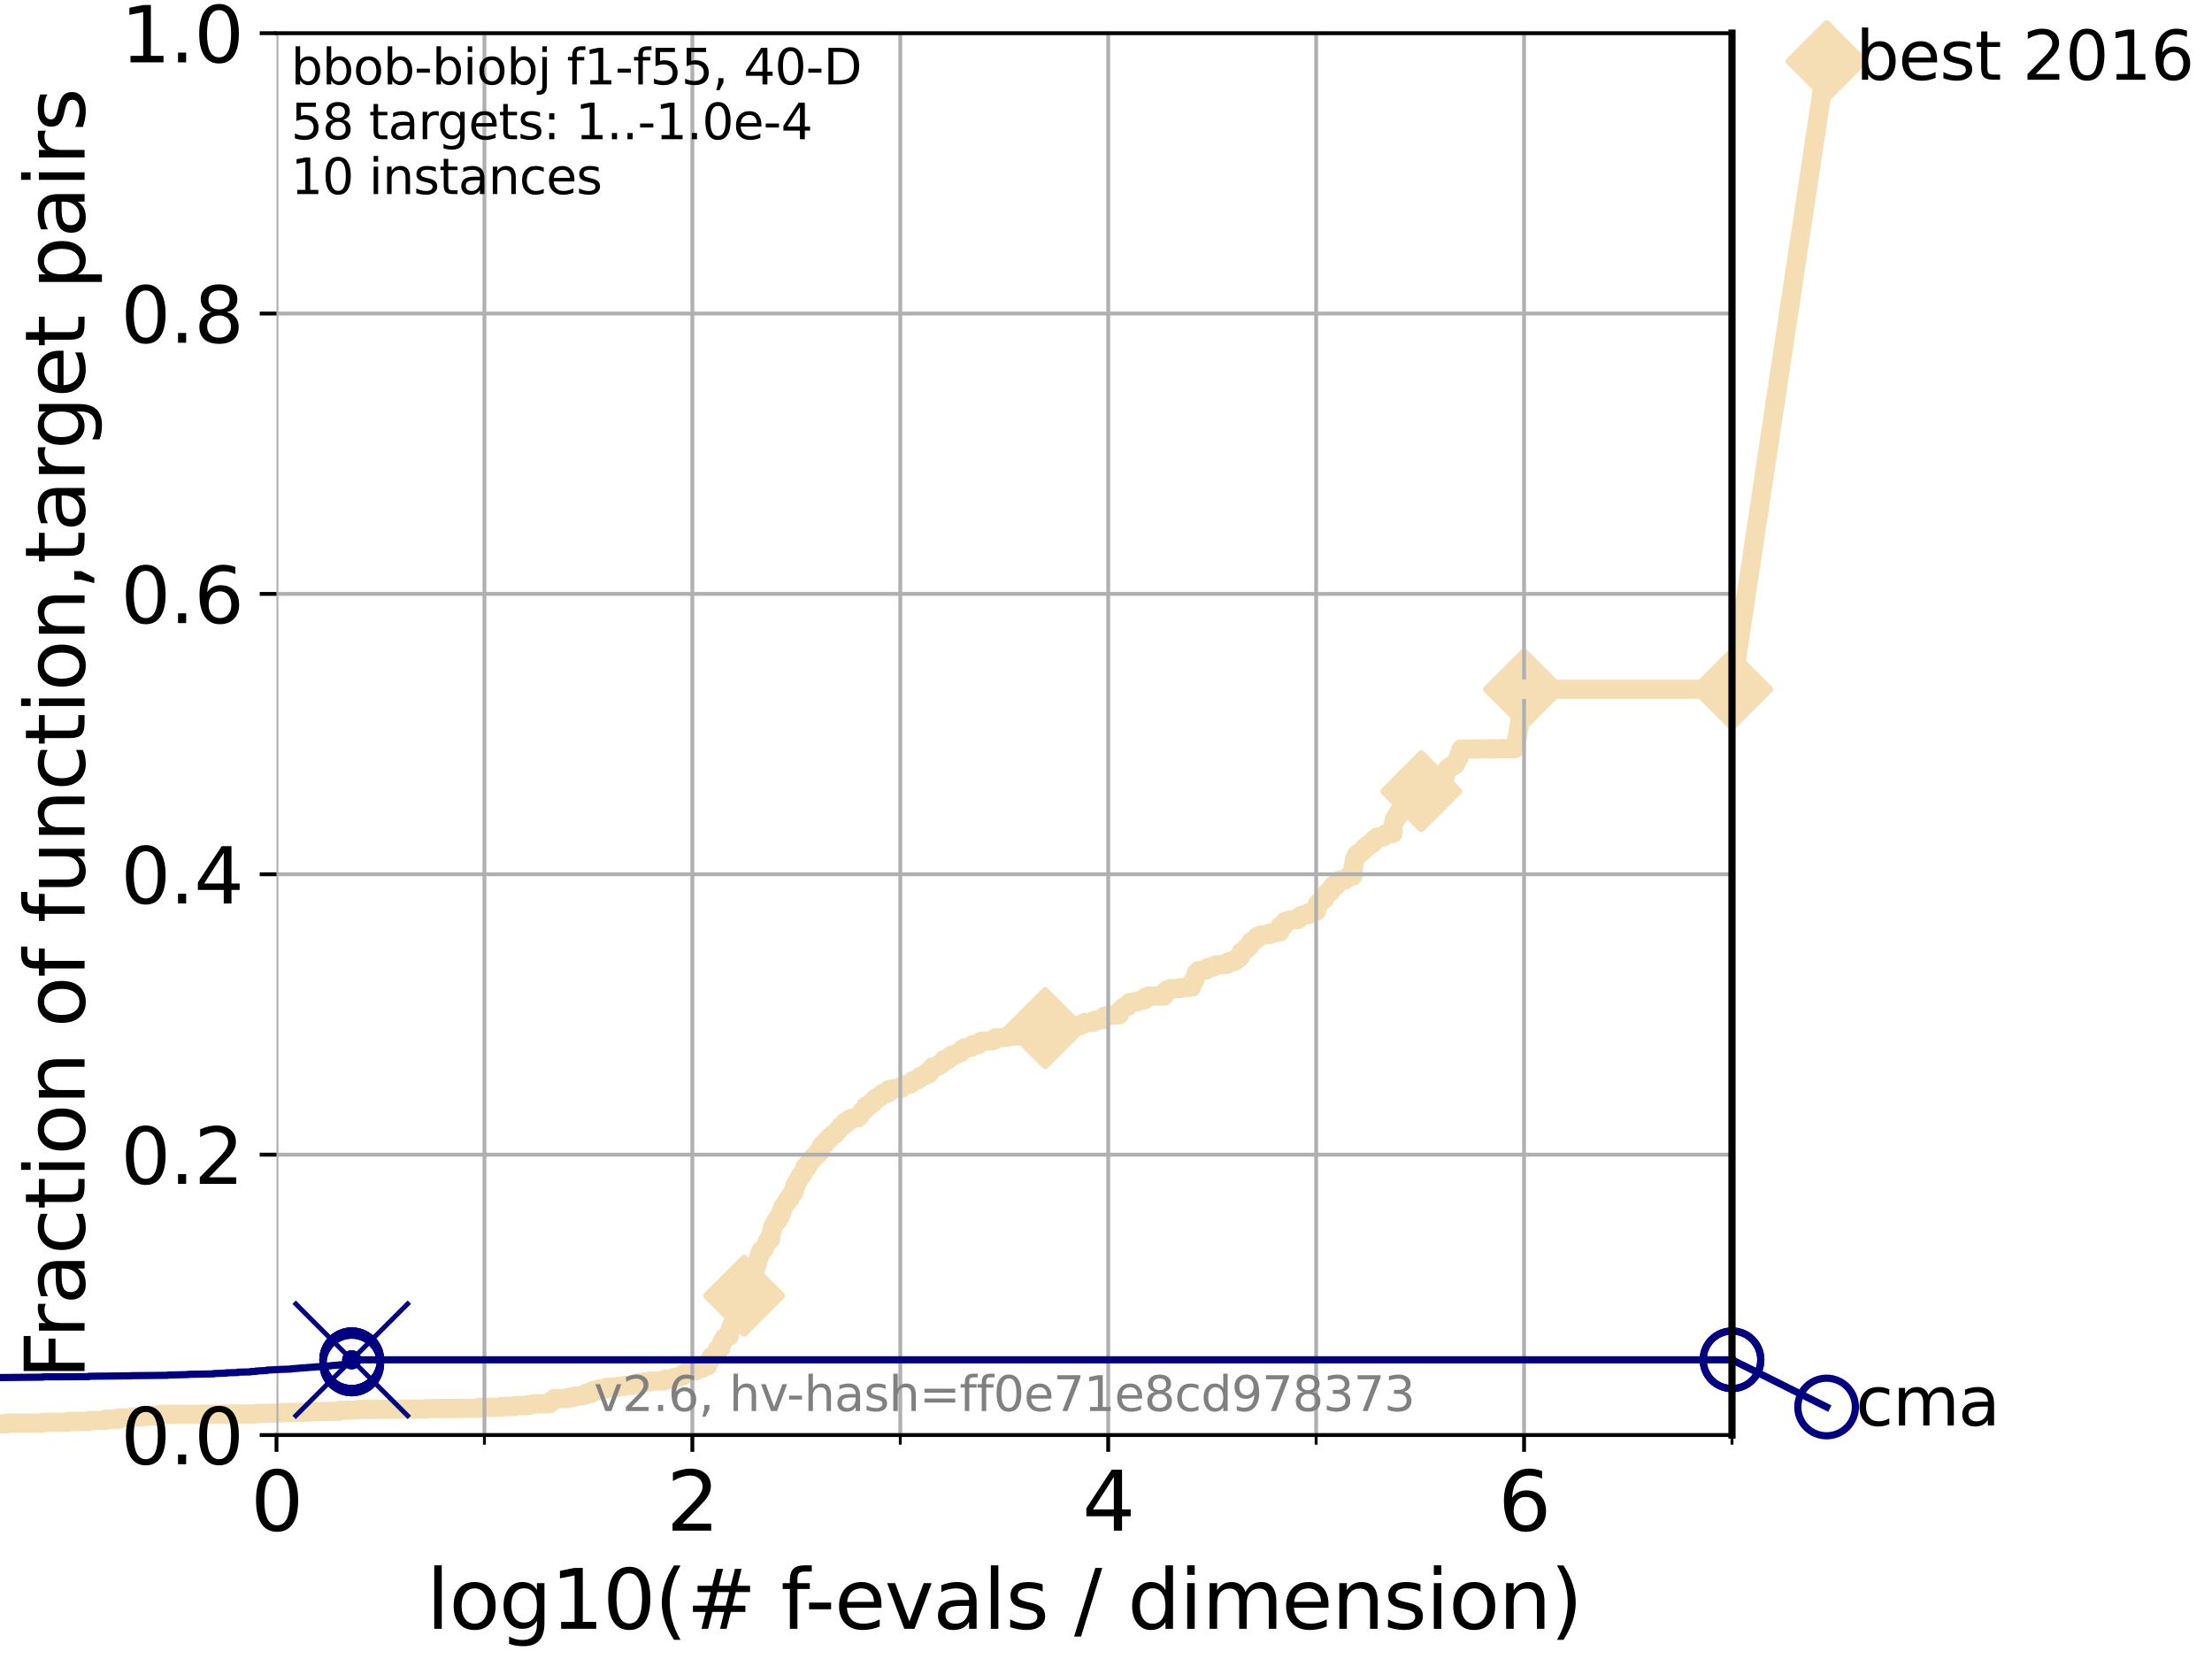 <?xml version="1.0" encoding="utf-8" standalone="no"?>
<!DOCTYPE svg PUBLIC "-//W3C//DTD SVG 1.1//EN"
  "http://www.w3.org/Graphics/SVG/1.1/DTD/svg11.dtd">
<svg xmlns:xlink="http://www.w3.org/1999/xlink" width="460.8pt" height="345.6pt" viewBox="0 0 460.8 345.6" xmlns="http://www.w3.org/2000/svg" version="1.1">
 <defs>
  <style type="text/css">*{stroke-linejoin: round; stroke-linecap: butt}</style>
 </defs>
 <g id="figure_1">
  <g id="patch_1">
   <path d="M 0 345.6 
L 460.8 345.6 
L 460.8 0 
L 0 0 
z
" style="fill: #ffffff"/>
  </g>
  <g id="axes_1">
   <g id="patch_2">
    <path d="M 57.6 298.944 
L 360.806 298.944 
L 360.806 6.912 
L 57.6 6.912 
z
" style="fill: #ffffff"/>
   </g>
   <g id="line2d_1">
    <path d="M -1 296.655 
L 1.246 296.655 
L 1.246 296.472 
L 8.873 296.472 
L 8.873 296.289 
L 14.285 296.289 
L 14.285 296.106 
L 18.482 296.106 
L 18.482 295.923 
L 21.912 295.923 
L 21.912 295.648 
L 24.812 295.648 
L 24.812 295.374 
L 27.324 295.374 
L 27.324 295.191 
L 29.54 295.191 
L 29.54 295.008 
L 33.315 294.916 
L 33.315 294.641 
L 53.402 294.55 
L 53.402 294.458 
L 58.518 294.367 
L 58.518 294.275 
L 64.263 294.184 
L 64.263 294.092 
L 70.639 294.001 
L 70.639 293.817 
L 74.457 293.726 
L 74.457 293.634 
L 88.704 293.543 
L 88.704 293.451 
L 99.751 293.36 
L 99.751 293.177 
L 104.384 293.177 
L 104.384 292.994 
L 107.245 292.994 
L 107.245 292.81 
L 109.961 292.81 
L 109.961 292.627 
L 111.117 292.627 
L 111.117 292.444 
L 114.419 292.444 
L 114.419 292.261 
L 114.624 292.261 
L 114.624 292.078 
L 114.76 292.078 
L 114.76 291.895 
L 115.183 291.895 
L 115.183 291.712 
L 115.359 291.712 
L 115.359 291.529 
L 115.511 291.529 
L 115.511 291.346 
L 118.19 291.346 
L 118.19 291.163 
L 119.195 291.163 
L 119.195 290.979 
L 119.894 290.979 
L 119.894 290.796 
L 121.361 290.796 
L 121.361 290.613 
L 121.985 290.613 
L 122.046 290.247 
L 123.174 290.247 
L 123.217 289.881 
L 123.432 289.881 
L 123.432 289.698 
L 124.347 289.698 
L 124.347 289.515 
L 124.815 289.515 
L 124.815 289.332 
L 126.421 289.332 
L 126.481 288.965 
L 128.872 288.965 
L 128.872 288.782 
L 130.077 288.782 
L 130.077 288.599 
L 131.766 288.599 
L 131.766 288.416 
L 132.569 288.416 
L 132.569 288.233 
L 133.061 288.233 
L 133.061 288.05 
L 134.185 288.05 
L 134.185 287.867 
L 135.471 287.867 
L 135.471 287.684 
L 138.272 287.684 
L 138.272 287.501 
L 138.477 287.501 
L 138.477 287.318 
L 140.313 287.318 
L 140.313 287.135 
L 140.491 287.135 
L 140.491 286.951 
L 141.366 286.951 
L 141.366 286.768 
L 142.049 286.677 
L 142.049 286.494 
L 142.487 286.494 
L 142.487 286.311 
L 142.6 286.311 
L 142.6 286.128 
L 142.718 286.128 
L 142.718 285.944 
L 143.221 285.944 
L 143.28 285.578 
L 144.873 285.578 
L 144.873 285.395 
L 145.121 285.395 
L 145.121 285.212 
L 145.419 285.212 
L 145.419 285.029 
L 146.32 285.029 
L 146.35 284.663 
L 146.86 284.663 
L 146.86 284.48 
L 147.427 284.48 
L 147.435 284.114 
L 147.546 284.114 
L 147.656 283.747 
L 147.699 283.747 
L 147.766 283.381 
L 147.998 283.381 
L 147.998 283.015 
L 148.125 283.015 
L 148.163 282.649 
L 148.597 282.557 
L 148.66 282.283 
L 149.137 282.191 
L 149.22 281.642 
L 149.26 281.642 
L 149.342 281.367 
L 149.457 281.367 
L 149.499 281.001 
L 149.648 281.001 
L 149.648 280.818 
L 150.166 280.818 
L 150.276 280.086 
L 150.279 280.086 
L 150.279 279.811 
L 150.489 279.811 
L 150.573 279.353 
L 150.644 279.353 
L 150.644 279.079 
L 150.76 279.079 
L 150.85 278.712 
L 151.207 278.621 
L 151.282 278.346 
L 151.895 278.346 
L 151.973 277.431 
L 152.104 277.431 
L 152.172 276.79 
L 152.273 276.79 
L 152.319 276.332 
L 152.456 276.332 
L 152.481 275.966 
L 152.596 275.966 
L 152.701 275.508 
L 152.814 275.417 
L 152.883 274.959 
L 153.142 274.867 
L 153.174 274.501 
L 153.277 274.41 
L 153.384 273.86 
L 153.401 273.86 
L 153.433 273.403 
L 153.642 273.311 
L 153.642 273.22 
L 153.869 273.128 
L 153.979 272.67 
L 154.001 272.67 
L 154.001 272.487 
L 154.174 272.487 
L 154.234 272.029 
L 154.41 271.938 
L 154.441 271.663 
L 154.661 271.663 
L 154.739 271.297 
L 154.782 271.297 
L 154.886 270.656 
L 154.916 270.656 
L 155.019 269.832 
L 155.077 269.832 
L 155.099 269.375 
L 155.225 269.375 
L 155.335 268.459 
L 155.358 268.459 
L 155.358 268.276 
L 155.524 268.276 
L 155.524 268.093 
L 155.711 268.001 
L 155.711 267.727 
L 156.025 267.635 
L 156.073 267.361 
L 156.19 267.361 
L 156.21 266.811 
L 156.386 266.811 
L 156.418 266.171 
L 156.521 266.171 
L 156.563 265.713 
L 156.643 265.713 
L 156.738 265.255 
L 156.798 265.255 
L 156.894 264.614 
L 157.227 264.523 
L 157.227 264.431 
L 157.401 264.431 
L 157.436 263.973 
L 157.517 263.973 
L 157.628 263.333 
L 157.762 263.333 
L 157.869 262.509 
L 157.894 262.509 
L 157.998 262.142 
L 158.062 262.142 
L 158.062 261.868 
L 158.181 261.868 
L 158.228 261.319 
L 158.31 261.227 
L 158.352 260.861 
L 158.448 260.861 
L 158.448 260.678 
L 158.661 260.586 
L 158.661 260.403 
L 159.118 260.312 
L 159.137 260.128 
L 159.267 260.128 
L 159.353 259.671 
L 159.425 259.671 
L 159.533 259.396 
L 159.654 259.305 
L 159.747 258.755 
L 159.97 258.664 
L 160.031 258.298 
L 160.333 258.298 
L 160.333 258.114 
L 160.534 258.114 
L 160.635 257.016 
L 160.656 257.016 
L 160.758 256.467 
L 160.809 256.467 
L 160.9 255.917 
L 160.987 255.917 
L 161.02 255.46 
L 161.179 255.46 
L 161.269 254.91 
L 161.396 254.91 
L 161.501 254.544 
L 161.597 254.453 
L 161.63 254.27 
L 162.113 254.178 
L 162.147 253.629 
L 162.324 253.629 
L 162.324 253.446 
L 162.579 253.354 
L 162.662 252.53 
L 162.901 252.53 
L 162.991 251.889 
L 163.014 251.889 
L 163.05 251.523 
L 163.147 251.523 
L 163.147 251.34 
L 163.405 251.248 
L 163.471 250.882 
L 163.626 250.882 
L 163.626 250.608 
L 163.879 250.516 
L 163.879 250.333 
L 164.103 250.333 
L 164.145 249.784 
L 164.416 249.784 
L 164.416 249.601 
L 164.624 249.601 
L 164.706 249.143 
L 164.744 249.143 
L 164.744 248.868 
L 165.039 248.868 
L 165.095 248.411 
L 165.387 248.319 
L 165.404 247.953 
L 165.502 247.953 
L 165.579 246.946 
L 165.812 246.946 
L 165.918 246.397 
L 166.036 246.397 
L 166.036 246.122 
L 166.282 246.03 
L 166.346 245.664 
L 166.471 245.664 
L 166.53 245.298 
L 166.594 245.298 
L 166.594 245.115 
L 166.716 245.115 
L 166.716 244.932 
L 167.009 244.84 
L 167.009 244.749 
L 167.184 244.749 
L 167.243 244.383 
L 167.326 244.383 
L 167.402 243.925 
L 167.467 243.925 
L 167.564 243.467 
L 167.625 243.467 
L 167.625 243.192 
L 168.18 243.192 
L 168.18 242.918 
L 168.311 242.918 
L 168.413 242.277 
L 168.577 242.277 
L 168.577 242.094 
L 168.892 242.002 
L 168.975 241.545 
L 169.231 241.545 
L 169.231 241.27 
L 169.486 241.27 
L 169.533 240.904 
L 169.823 240.904 
L 169.823 240.721 
L 170.058 240.721 
L 170.058 240.446 
L 170.186 240.446 
L 170.186 240.171 
L 170.702 240.171 
L 170.755 239.805 
L 170.977 239.805 
L 171.001 238.89 
L 171.293 238.89 
L 171.399 238.34 
L 171.848 238.34 
L 171.946 237.883 
L 172.131 237.883 
L 172.131 237.608 
L 172.507 237.517 
L 172.507 237.242 
L 172.863 237.242 
L 172.863 237.059 
L 173.044 237.059 
L 173.066 236.693 
L 173.27 236.693 
L 173.27 236.51 
L 173.525 236.51 
L 173.525 236.326 
L 173.891 236.326 
L 173.891 236.143 
L 174.109 236.143 
L 174.109 235.96 
L 174.24 235.96 
L 174.334 235.594 
L 174.593 235.503 
L 174.593 235.319 
L 174.795 235.228 
L 174.795 235.136 
L 174.959 235.136 
L 175.047 234.679 
L 175.612 234.587 
L 175.612 234.404 
L 175.774 234.404 
L 175.782 234.038 
L 176.004 234.038 
L 176.004 233.763 
L 176.613 233.763 
L 176.625 233.397 
L 177.012 233.397 
L 177.012 233.214 
L 177.17 233.214 
L 177.17 233.031 
L 177.866 233.031 
L 177.866 232.848 
L 178.742 232.848 
L 178.84 232.482 
L 178.94 232.482 
L 178.94 232.298 
L 179.245 232.298 
L 179.245 232.115 
L 179.39 232.115 
L 179.49 231.566 
L 179.671 231.566 
L 179.752 231.291 
L 180.205 231.2 
L 180.306 230.742 
L 180.386 230.742 
L 180.429 230.376 
L 181.195 230.284 
L 181.195 230.101 
L 181.495 230.01 
L 181.534 229.644 
L 182.041 229.644 
L 182.041 229.369 
L 182.166 229.369 
L 182.166 229.094 
L 182.292 229.094 
L 182.306 228.82 
L 182.76 228.82 
L 182.76 228.637 
L 183.216 228.637 
L 183.253 228.27 
L 183.688 228.27 
L 183.688 227.996 
L 183.877 227.996 
L 183.918 227.721 
L 184.971 227.721 
L 185.039 227.263 
L 185.211 227.263 
L 185.211 226.989 
L 186.038 226.989 
L 186.038 226.806 
L 187.736 226.714 
L 187.81 226.256 
L 188.35 226.165 
L 188.35 225.982 
L 189.546 225.89 
L 189.546 225.616 
L 189.856 225.616 
L 189.944 225.249 
L 190.392 225.249 
L 190.392 225.066 
L 191.156 224.975 
L 191.156 224.792 
L 191.512 224.7 
L 191.512 224.517 
L 191.724 224.425 
L 191.724 224.242 
L 192.604 224.151 
L 192.708 223.693 
L 193.51 223.693 
L 193.536 223.235 
L 193.676 223.235 
L 193.676 222.961 
L 193.816 222.961 
L 193.816 222.778 
L 194.252 222.686 
L 194.264 222.228 
L 195.021 222.228 
L 195.021 222.045 
L 195.672 221.954 
L 195.672 221.679 
L 196.134 221.679 
L 196.171 221.404 
L 196.39 221.404 
L 196.419 221.038 
L 196.573 221.038 
L 196.63 220.764 
L 197.48 220.764 
L 197.48 220.581 
L 197.688 220.581 
L 197.688 220.397 
L 197.827 220.397 
L 197.827 220.123 
L 198.051 220.123 
L 198.154 219.848 
L 198.824 219.848 
L 198.824 219.665 
L 199.39 219.574 
L 199.432 219.39 
L 199.934 219.39 
L 199.941 219.116 
L 200.286 219.116 
L 200.286 218.841 
L 200.435 218.841 
L 200.435 218.567 
L 200.865 218.567 
L 200.865 218.292 
L 202.243 218.2 
L 202.243 218.109 
L 202.55 218.017 
L 202.562 217.651 
L 203.714 217.651 
L 203.714 217.468 
L 203.876 217.468 
L 203.876 217.285 
L 204.261 217.285 
L 204.332 216.919 
L 206.781 216.827 
L 206.781 216.553 
L 207.29 216.553 
L 207.29 216.369 
L 207.44 216.369 
L 207.44 216.186 
L 209.809 216.095 
L 209.809 215.82 
L 212.595 215.82 
L 212.595 215.637 
L 212.774 215.637 
L 212.774 215.454 
L 215.244 215.362 
L 215.244 215.088 
L 216.431 214.996 
L 216.431 214.905 
L 216.749 214.905 
L 216.749 214.63 
L 216.892 214.63 
L 216.892 214.355 
L 217.726 214.355 
L 217.726 214.172 
L 220.888 214.172 
L 220.888 213.989 
L 221.435 213.989 
L 221.435 213.806 
L 222.102 213.806 
L 222.102 213.623 
L 225.115 213.623 
L 225.115 213.44 
L 225.67 213.348 
L 225.67 213.257 
L 225.955 213.257 
L 225.955 212.982 
L 227.755 212.982 
L 227.755 212.708 
L 228.249 212.708 
L 228.249 212.524 
L 229.703 212.433 
L 229.703 212.25 
L 229.937 212.25 
L 229.937 211.975 
L 230.067 211.975 
L 230.067 211.701 
L 230.684 211.701 
L 230.684 211.517 
L 233.172 211.426 
L 233.251 210.968 
L 233.295 210.968 
L 233.3 210.51 
L 233.507 210.51 
L 233.507 210.327 
L 233.744 210.236 
L 233.744 210.144 
L 233.875 210.144 
L 233.979 209.87 
L 234.289 209.87 
L 234.289 209.687 
L 234.874 209.687 
L 234.874 209.412 
L 235.166 209.412 
L 235.256 209.137 
L 235.303 209.137 
L 235.303 208.863 
L 236.207 208.771 
L 236.207 208.68 
L 237.033 208.68 
L 237.033 208.496 
L 238.14 208.405 
L 238.14 208.313 
L 238.568 208.222 
L 238.617 207.764 
L 239.26 207.764 
L 239.317 207.489 
L 242.503 207.489 
L 242.59 207.032 
L 242.699 207.032 
L 242.766 206.482 
L 243.158 206.482 
L 243.158 206.208 
L 243.842 206.208 
L 243.842 205.933 
L 245.745 205.933 
L 245.745 205.75 
L 248.253 205.659 
L 248.346 204.743 
L 248.462 204.652 
L 248.462 204.377 
L 248.672 204.377 
L 248.672 204.194 
L 248.912 204.194 
L 248.958 203.645 
L 249.11 203.553 
L 249.162 202.729 
L 249.559 202.638 
L 249.559 202.454 
L 249.675 202.454 
L 249.675 202.18 
L 251.128 202.088 
L 251.128 201.814 
L 251.691 201.814 
L 251.691 201.539 
L 252.826 201.447 
L 252.826 201.173 
L 253.25 201.173 
L 253.25 200.99 
L 255.614 200.898 
L 255.614 200.624 
L 255.976 200.624 
L 255.976 200.349 
L 257.242 200.257 
L 257.286 199.8 
L 257.955 199.708 
L 257.955 199.525 
L 258.341 199.433 
L 258.404 198.701 
L 258.491 198.701 
L 258.594 198.243 
L 259.073 198.152 
L 259.073 198.06 
L 259.379 197.969 
L 259.379 197.786 
L 259.553 197.786 
L 259.553 197.511 
L 259.962 197.511 
L 259.962 197.328 
L 260.209 197.236 
L 260.301 196.779 
L 260.495 196.779 
L 260.562 196.229 
L 261.076 196.138 
L 261.178 195.772 
L 261.662 195.68 
L 261.662 195.405 
L 261.825 195.405 
L 261.825 195.131 
L 262.309 195.039 
L 262.309 194.948 
L 262.622 194.948 
L 262.622 194.765 
L 264.502 194.673 
L 264.502 194.398 
L 265.658 194.307 
L 265.658 194.124 
L 266.625 194.124 
L 266.678 192.934 
L 267.355 192.934 
L 267.412 192.567 
L 267.486 192.567 
L 267.486 192.384 
L 267.624 192.384 
L 267.684 191.927 
L 268.643 191.835 
L 268.643 191.652 
L 270.422 191.56 
L 270.422 191.377 
L 270.534 191.377 
L 270.534 191.103 
L 271.018 191.011 
L 271.018 190.737 
L 271.653 190.645 
L 271.653 190.553 
L 272.538 190.553 
L 272.538 190.279 
L 272.716 190.279 
L 272.716 190.096 
L 273.178 190.096 
L 273.178 189.913 
L 274.236 189.821 
L 274.347 188.539 
L 274.386 188.539 
L 274.386 188.356 
L 274.834 188.356 
L 274.842 187.899 
L 275.13 187.899 
L 275.195 187.532 
L 275.605 187.441 
L 275.605 187.258 
L 275.956 187.258 
L 275.986 186.8 
L 276.129 186.8 
L 276.169 186.434 
L 276.388 186.434 
L 276.489 185.885 
L 277.214 185.793 
L 277.278 185.244 
L 277.477 185.244 
L 277.51 184.694 
L 277.84 184.694 
L 277.84 184.42 
L 278.409 184.42 
L 278.409 184.145 
L 278.58 184.054 
L 278.641 183.596 
L 278.873 183.596 
L 278.873 183.413 
L 280.193 183.321 
L 280.193 183.047 
L 280.485 183.047 
L 280.485 182.864 
L 280.677 182.864 
L 280.677 182.68 
L 281.471 182.589 
L 281.471 182.497 
L 281.844 182.497 
L 281.919 180.3 
L 281.979 180.3 
L 282.02 179.751 
L 282.091 179.751 
L 282.175 178.927 
L 282.395 178.927 
L 282.466 178.286 
L 282.554 178.286 
L 282.554 178.103 
L 282.717 178.103 
L 282.717 177.92 
L 283.221 177.829 
L 283.221 177.645 
L 283.562 177.645 
L 283.562 177.371 
L 283.884 177.371 
L 283.884 177.096 
L 284.154 177.005 
L 284.178 176.638 
L 284.695 176.547 
L 284.695 176.272 
L 284.846 176.272 
L 284.846 176.089 
L 285.307 176.089 
L 285.307 175.815 
L 285.523 175.815 
L 285.523 175.631 
L 286.013 175.631 
L 286.114 174.991 
L 286.447 174.899 
L 286.447 174.808 
L 286.682 174.808 
L 286.682 174.624 
L 286.916 174.624 
L 286.916 174.35 
L 288.2 174.35 
L 288.2 174.167 
L 288.599 174.075 
L 288.648 173.709 
L 290.147 173.617 
L 290.218 171.695 
L 290.264 171.695 
L 290.357 171.42 
L 290.419 171.42 
L 290.475 170.688 
L 290.669 170.596 
L 290.681 170.322 
L 290.91 170.322 
L 290.91 170.139 
L 291.224 170.139 
L 291.244 169.315 
L 291.459 169.315 
L 291.486 168.949 
L 291.728 168.949 
L 291.728 168.674 
L 291.957 168.674 
L 292.029 167.575 
L 292.458 167.575 
L 292.483 167.118 
L 292.58 167.118 
L 292.671 166.66 
L 293.028 166.66 
L 293.028 166.385 
L 293.186 166.385 
L 293.186 166.111 
L 293.326 166.111 
L 293.326 165.836 
L 294.567 165.744 
L 294.632 165.287 
L 295.27 165.195 
L 295.27 164.921 
L 300.288 164.829 
L 300.351 163.914 
L 300.399 163.914 
L 300.467 163.09 
L 300.557 163.09 
L 300.641 162.723 
L 300.693 162.723 
L 300.742 162.449 
L 300.816 162.449 
L 300.837 161.991 
L 301.031 161.9 
L 301.097 161.442 
L 301.155 161.442 
L 301.263 160.801 
L 301.38 160.709 
L 301.432 160.252 
L 301.559 160.16 
L 301.559 160.069 
L 301.751 159.977 
L 301.751 159.886 
L 302.074 159.886 
L 302.074 159.702 
L 302.535 159.702 
L 302.535 159.428 
L 303.199 159.336 
L 303.22 158.787 
L 303.351 158.787 
L 303.445 158.512 
L 303.559 158.421 
L 303.664 158.055 
L 303.802 158.055 
L 303.802 157.78 
L 303.962 157.78 
L 303.971 157.231 
L 304.084 157.231 
L 304.176 156.59 
L 304.338 156.498 
L 304.369 156.041 
L 315.551 155.949 
L 315.596 155.125 
L 315.747 155.034 
L 315.858 154.393 
L 315.902 154.393 
L 315.998 153.66 
L 316.093 153.66 
L 316.177 152.928 
L 316.212 152.928 
L 316.257 152.104 
L 316.341 152.104 
L 316.436 151.189 
L 316.554 151.189 
L 316.59 150.182 
L 316.736 150.182 
L 316.792 149.083 
L 316.916 149.083 
L 317.022 147.801 
L 317.046 147.801 
L 317.139 146.794 
L 317.176 146.794 
L 317.287 145.97 
L 317.329 145.97 
L 317.42 144.689 
L 317.445 144.689 
L 317.484 143.59 
L 360.806 143.59 
L 360.806 143.59 
" style="fill: none; stroke: #f5deb3; stroke-width: 4; stroke-linecap: square"/>
   </g>
   <g id="line2d_2">
    <defs>
     <path id="m38862a9b28" d="M 0 7.778 
L 7.778 0 
L 0 -7.778 
L -7.778 0 
z
" style="stroke: #f5deb3; stroke-width: 1.5; stroke-linejoin: miter"/>
    </defs>
    <g>
     <use xlink:href="#m38862a9b28" x="155.019" y="269.924" style="fill: #f5deb3; stroke: #f5deb3; stroke-width: 1.5; stroke-linejoin: miter"/>
     <use xlink:href="#m38862a9b28" x="217.726" y="214.172" style="fill: #f5deb3; stroke: #f5deb3; stroke-width: 1.5; stroke-linejoin: miter"/>
     <use xlink:href="#m38862a9b28" x="296.067" y="164.829" style="fill: #f5deb3; stroke: #f5deb3; stroke-width: 1.5; stroke-linejoin: miter"/>
     <use xlink:href="#m38862a9b28" x="317.484" y="143.59" style="fill: #f5deb3; stroke: #f5deb3; stroke-width: 1.5; stroke-linejoin: miter"/>
     <use xlink:href="#m38862a9b28" x="360.806" y="143.59" style="fill: #f5deb3; stroke: #f5deb3; stroke-width: 1.5; stroke-linejoin: miter"/>
    </g>
   </g>
   <g id="line2d_3">
    <path style="fill: none; stroke: #f5deb3; stroke-width: 4; stroke-linecap: square"/>
    <g/>
   </g>
   <g id="line2d_4">
    <path d="M 360.806 143.59 
L 380.515 12.753 
" style="fill: none; stroke: #f5deb3; stroke-width: 4; stroke-linecap: square"/>
    <g>
     <use xlink:href="#m38862a9b28" x="360.806" y="143.59" style="fill: #f5deb3; stroke: #f5deb3; stroke-width: 1.5; stroke-linejoin: miter"/>
     <use xlink:href="#m38862a9b28" x="380.515" y="12.753" style="fill: #f5deb3; stroke: #f5deb3; stroke-width: 1.5; stroke-linejoin: miter"/>
    </g>
   </g>
   <g id="matplotlib.axis_1">
    <g id="xtick_1">
     <g id="line2d_5">
      <path d="M 57.6 298.944 
L 57.6 6.912 
" clip-path="url(#pb47c608d8d)" style="fill: none; stroke: #b0b0b0; stroke-width: 0.8; stroke-linecap: square"/>
     </g>
     <g id="line2d_6">
      <defs>
       <path id="m085e965842" d="M 0 0 
L 0 3.5 
" style="stroke: #000000; stroke-width: 0.8"/>
      </defs>
      <g>
       <use xlink:href="#m085e965842" x="57.6" y="298.944" style="stroke: #000000; stroke-width: 0.8"/>
      </g>
     </g>
     <g id="text_1">
      <!-- 0 -->
      <g transform="translate(52.192 318.861)scale(0.17 -0.17)">
       <defs>
        <path id="DejaVuSans-30" d="M 2034 4250 
Q 1547 4250 1301 3770 
Q 1056 3291 1056 2328 
Q 1056 1369 1301 889 
Q 1547 409 2034 409 
Q 2525 409 2770 889 
Q 3016 1369 3016 2328 
Q 3016 3291 2770 3770 
Q 2525 4250 2034 4250 
z
M 2034 4750 
Q 2819 4750 3233 4129 
Q 3647 3509 3647 2328 
Q 3647 1150 3233 529 
Q 2819 -91 2034 -91 
Q 1250 -91 836 529 
Q 422 1150 422 2328 
Q 422 3509 836 4129 
Q 1250 4750 2034 4750 
z
" transform="scale(0.016)"/>
       </defs>
       <use xlink:href="#DejaVuSans-30"/>
      </g>
     </g>
    </g>
    <g id="xtick_2">
     <g id="line2d_7">
      <path d="M 144.23 298.944 
L 144.23 6.912 
" clip-path="url(#pb47c608d8d)" style="fill: none; stroke: #b0b0b0; stroke-width: 0.8; stroke-linecap: square"/>
     </g>
     <g id="line2d_8">
      <g>
       <use xlink:href="#m085e965842" x="144.23" y="298.944" style="stroke: #000000; stroke-width: 0.8"/>
      </g>
     </g>
     <g id="text_2">
      <!-- 2 -->
      <g transform="translate(138.822 318.861)scale(0.17 -0.17)">
       <defs>
        <path id="DejaVuSans-32" d="M 1228 531 
L 3431 531 
L 3431 0 
L 469 0 
L 469 531 
Q 828 903 1448 1529 
Q 2069 2156 2228 2338 
Q 2531 2678 2651 2914 
Q 2772 3150 2772 3378 
Q 2772 3750 2511 3984 
Q 2250 4219 1831 4219 
Q 1534 4219 1204 4116 
Q 875 4013 500 3803 
L 500 4441 
Q 881 4594 1212 4672 
Q 1544 4750 1819 4750 
Q 2544 4750 2975 4387 
Q 3406 4025 3406 3419 
Q 3406 3131 3298 2873 
Q 3191 2616 2906 2266 
Q 2828 2175 2409 1742 
Q 1991 1309 1228 531 
z
" transform="scale(0.016)"/>
       </defs>
       <use xlink:href="#DejaVuSans-32"/>
      </g>
     </g>
    </g>
    <g id="xtick_3">
     <g id="line2d_9">
      <path d="M 230.861 298.944 
L 230.861 6.912 
" clip-path="url(#pb47c608d8d)" style="fill: none; stroke: #b0b0b0; stroke-width: 0.8; stroke-linecap: square"/>
     </g>
     <g id="line2d_10">
      <g>
       <use xlink:href="#m085e965842" x="230.861" y="298.944" style="stroke: #000000; stroke-width: 0.8"/>
      </g>
     </g>
     <g id="text_3">
      <!-- 4 -->
      <g transform="translate(225.453 318.861)scale(0.17 -0.17)">
       <defs>
        <path id="DejaVuSans-34" d="M 2419 4116 
L 825 1625 
L 2419 1625 
L 2419 4116 
z
M 2253 4666 
L 3047 4666 
L 3047 1625 
L 3713 1625 
L 3713 1100 
L 3047 1100 
L 3047 0 
L 2419 0 
L 2419 1100 
L 313 1100 
L 313 1709 
L 2253 4666 
z
" transform="scale(0.016)"/>
       </defs>
       <use xlink:href="#DejaVuSans-34"/>
      </g>
     </g>
    </g>
    <g id="xtick_4">
     <g id="line2d_11">
      <path d="M 317.491 298.944 
L 317.491 6.912 
" clip-path="url(#pb47c608d8d)" style="fill: none; stroke: #b0b0b0; stroke-width: 0.8; stroke-linecap: square"/>
     </g>
     <g id="line2d_12">
      <g>
       <use xlink:href="#m085e965842" x="317.491" y="298.944" style="stroke: #000000; stroke-width: 0.8"/>
      </g>
     </g>
     <g id="text_4">
      <!-- 6 -->
      <g transform="translate(312.083 318.861)scale(0.17 -0.17)">
       <defs>
        <path id="DejaVuSans-36" d="M 2113 2584 
Q 1688 2584 1439 2293 
Q 1191 2003 1191 1497 
Q 1191 994 1439 701 
Q 1688 409 2113 409 
Q 2538 409 2786 701 
Q 3034 994 3034 1497 
Q 3034 2003 2786 2293 
Q 2538 2584 2113 2584 
z
M 3366 4563 
L 3366 3988 
Q 3128 4100 2886 4159 
Q 2644 4219 2406 4219 
Q 1781 4219 1451 3797 
Q 1122 3375 1075 2522 
Q 1259 2794 1537 2939 
Q 1816 3084 2150 3084 
Q 2853 3084 3261 2657 
Q 3669 2231 3669 1497 
Q 3669 778 3244 343 
Q 2819 -91 2113 -91 
Q 1303 -91 875 529 
Q 447 1150 447 2328 
Q 447 3434 972 4092 
Q 1497 4750 2381 4750 
Q 2619 4750 2861 4703 
Q 3103 4656 3366 4563 
z
" transform="scale(0.016)"/>
       </defs>
       <use xlink:href="#DejaVuSans-36"/>
      </g>
     </g>
    </g>
    <g id="xtick_5">
     <g id="line2d_13">
      <path d="M 100.915 298.944 
L 100.915 6.912 
" clip-path="url(#pb47c608d8d)" style="fill: none; stroke: #b0b0b0; stroke-width: 0.8; stroke-linecap: square"/>
     </g>
     <g id="line2d_14">
      <defs>
       <path id="m59c145d563" d="M 0 0 
L 0 2 
" style="stroke: #000000; stroke-width: 0.6"/>
      </defs>
      <g>
       <use xlink:href="#m59c145d563" x="100.915" y="298.944" style="stroke: #000000; stroke-width: 0.6"/>
      </g>
     </g>
    </g>
    <g id="xtick_6">
     <g id="line2d_15">
      <path d="M 187.546 298.944 
L 187.546 6.912 
" clip-path="url(#pb47c608d8d)" style="fill: none; stroke: #b0b0b0; stroke-width: 0.8; stroke-linecap: square"/>
     </g>
     <g id="line2d_16">
      <g>
       <use xlink:href="#m59c145d563" x="187.546" y="298.944" style="stroke: #000000; stroke-width: 0.6"/>
      </g>
     </g>
    </g>
    <g id="xtick_7">
     <g id="line2d_17">
      <path d="M 274.176 298.944 
L 274.176 6.912 
" clip-path="url(#pb47c608d8d)" style="fill: none; stroke: #b0b0b0; stroke-width: 0.8; stroke-linecap: square"/>
     </g>
     <g id="line2d_18">
      <g>
       <use xlink:href="#m59c145d563" x="274.176" y="298.944" style="stroke: #000000; stroke-width: 0.6"/>
      </g>
     </g>
    </g>
    <g id="xtick_8">
     <g id="line2d_19">
      <path d="M 360.806 298.944 
L 360.806 6.912 
" clip-path="url(#pb47c608d8d)" style="fill: none; stroke: #b0b0b0; stroke-width: 0.8; stroke-linecap: square"/>
     </g>
     <g id="line2d_20">
      <g>
       <use xlink:href="#m59c145d563" x="360.806" y="298.944" style="stroke: #000000; stroke-width: 0.6"/>
      </g>
     </g>
    </g>
    <g id="text_5">
     <!-- log10(# f-evals / dimension) -->
     <g transform="translate(88.823 339.314)scale(0.17 -0.17)">
      <defs>
       <path id="DejaVuSans-6c" d="M 603 4863 
L 1178 4863 
L 1178 0 
L 603 0 
L 603 4863 
z
" transform="scale(0.016)"/>
       <path id="DejaVuSans-6f" d="M 1959 3097 
Q 1497 3097 1228 2736 
Q 959 2375 959 1747 
Q 959 1119 1226 758 
Q 1494 397 1959 397 
Q 2419 397 2687 759 
Q 2956 1122 2956 1747 
Q 2956 2369 2687 2733 
Q 2419 3097 1959 3097 
z
M 1959 3584 
Q 2709 3584 3137 3096 
Q 3566 2609 3566 1747 
Q 3566 888 3137 398 
Q 2709 -91 1959 -91 
Q 1206 -91 779 398 
Q 353 888 353 1747 
Q 353 2609 779 3096 
Q 1206 3584 1959 3584 
z
" transform="scale(0.016)"/>
       <path id="DejaVuSans-67" d="M 2906 1791 
Q 2906 2416 2648 2759 
Q 2391 3103 1925 3103 
Q 1463 3103 1205 2759 
Q 947 2416 947 1791 
Q 947 1169 1205 825 
Q 1463 481 1925 481 
Q 2391 481 2648 825 
Q 2906 1169 2906 1791 
z
M 3481 434 
Q 3481 -459 3084 -895 
Q 2688 -1331 1869 -1331 
Q 1566 -1331 1297 -1286 
Q 1028 -1241 775 -1147 
L 775 -588 
Q 1028 -725 1275 -790 
Q 1522 -856 1778 -856 
Q 2344 -856 2625 -561 
Q 2906 -266 2906 331 
L 2906 616 
Q 2728 306 2450 153 
Q 2172 0 1784 0 
Q 1141 0 747 490 
Q 353 981 353 1791 
Q 353 2603 747 3093 
Q 1141 3584 1784 3584 
Q 2172 3584 2450 3431 
Q 2728 3278 2906 2969 
L 2906 3500 
L 3481 3500 
L 3481 434 
z
" transform="scale(0.016)"/>
       <path id="DejaVuSans-31" d="M 794 531 
L 1825 531 
L 1825 4091 
L 703 3866 
L 703 4441 
L 1819 4666 
L 2450 4666 
L 2450 531 
L 3481 531 
L 3481 0 
L 794 0 
L 794 531 
z
" transform="scale(0.016)"/>
       <path id="DejaVuSans-28" d="M 1984 4856 
Q 1566 4138 1362 3434 
Q 1159 2731 1159 2009 
Q 1159 1288 1364 580 
Q 1569 -128 1984 -844 
L 1484 -844 
Q 1016 -109 783 600 
Q 550 1309 550 2009 
Q 550 2706 781 3412 
Q 1013 4119 1484 4856 
L 1984 4856 
z
" transform="scale(0.016)"/>
       <path id="DejaVuSans-23" d="M 3272 2816 
L 2363 2816 
L 2100 1772 
L 3016 1772 
L 3272 2816 
z
M 2803 4594 
L 2478 3297 
L 3391 3297 
L 3719 4594 
L 4219 4594 
L 3897 3297 
L 4872 3297 
L 4872 2816 
L 3775 2816 
L 3519 1772 
L 4513 1772 
L 4513 1294 
L 3397 1294 
L 3072 0 
L 2572 0 
L 2894 1294 
L 1978 1294 
L 1656 0 
L 1153 0 
L 1478 1294 
L 494 1294 
L 494 1772 
L 1594 1772 
L 1856 2816 
L 850 2816 
L 850 3297 
L 1978 3297 
L 2297 4594 
L 2803 4594 
z
" transform="scale(0.016)"/>
       <path id="DejaVuSans-20" transform="scale(0.016)"/>
       <path id="DejaVuSans-66" d="M 2375 4863 
L 2375 4384 
L 1825 4384 
Q 1516 4384 1395 4259 
Q 1275 4134 1275 3809 
L 1275 3500 
L 2222 3500 
L 2222 3053 
L 1275 3053 
L 1275 0 
L 697 0 
L 697 3053 
L 147 3053 
L 147 3500 
L 697 3500 
L 697 3744 
Q 697 4328 969 4595 
Q 1241 4863 1831 4863 
L 2375 4863 
z
" transform="scale(0.016)"/>
       <path id="DejaVuSans-2d" d="M 313 2009 
L 1997 2009 
L 1997 1497 
L 313 1497 
L 313 2009 
z
" transform="scale(0.016)"/>
       <path id="DejaVuSans-65" d="M 3597 1894 
L 3597 1613 
L 953 1613 
Q 991 1019 1311 708 
Q 1631 397 2203 397 
Q 2534 397 2845 478 
Q 3156 559 3463 722 
L 3463 178 
Q 3153 47 2828 -22 
Q 2503 -91 2169 -91 
Q 1331 -91 842 396 
Q 353 884 353 1716 
Q 353 2575 817 3079 
Q 1281 3584 2069 3584 
Q 2775 3584 3186 3129 
Q 3597 2675 3597 1894 
z
M 3022 2063 
Q 3016 2534 2758 2815 
Q 2500 3097 2075 3097 
Q 1594 3097 1305 2825 
Q 1016 2553 972 2059 
L 3022 2063 
z
" transform="scale(0.016)"/>
       <path id="DejaVuSans-76" d="M 191 3500 
L 800 3500 
L 1894 563 
L 2988 3500 
L 3597 3500 
L 2284 0 
L 1503 0 
L 191 3500 
z
" transform="scale(0.016)"/>
       <path id="DejaVuSans-61" d="M 2194 1759 
Q 1497 1759 1228 1600 
Q 959 1441 959 1056 
Q 959 750 1161 570 
Q 1363 391 1709 391 
Q 2188 391 2477 730 
Q 2766 1069 2766 1631 
L 2766 1759 
L 2194 1759 
z
M 3341 1997 
L 3341 0 
L 2766 0 
L 2766 531 
Q 2569 213 2275 61 
Q 1981 -91 1556 -91 
Q 1019 -91 701 211 
Q 384 513 384 1019 
Q 384 1609 779 1909 
Q 1175 2209 1959 2209 
L 2766 2209 
L 2766 2266 
Q 2766 2663 2505 2880 
Q 2244 3097 1772 3097 
Q 1472 3097 1187 3025 
Q 903 2953 641 2809 
L 641 3341 
Q 956 3463 1253 3523 
Q 1550 3584 1831 3584 
Q 2591 3584 2966 3190 
Q 3341 2797 3341 1997 
z
" transform="scale(0.016)"/>
       <path id="DejaVuSans-73" d="M 2834 3397 
L 2834 2853 
Q 2591 2978 2328 3040 
Q 2066 3103 1784 3103 
Q 1356 3103 1142 2972 
Q 928 2841 928 2578 
Q 928 2378 1081 2264 
Q 1234 2150 1697 2047 
L 1894 2003 
Q 2506 1872 2764 1633 
Q 3022 1394 3022 966 
Q 3022 478 2636 193 
Q 2250 -91 1575 -91 
Q 1294 -91 989 -36 
Q 684 19 347 128 
L 347 722 
Q 666 556 975 473 
Q 1284 391 1588 391 
Q 1994 391 2212 530 
Q 2431 669 2431 922 
Q 2431 1156 2273 1281 
Q 2116 1406 1581 1522 
L 1381 1569 
Q 847 1681 609 1914 
Q 372 2147 372 2553 
Q 372 3047 722 3315 
Q 1072 3584 1716 3584 
Q 2034 3584 2315 3537 
Q 2597 3491 2834 3397 
z
" transform="scale(0.016)"/>
       <path id="DejaVuSans-2f" d="M 1625 4666 
L 2156 4666 
L 531 -594 
L 0 -594 
L 1625 4666 
z
" transform="scale(0.016)"/>
       <path id="DejaVuSans-64" d="M 2906 2969 
L 2906 4863 
L 3481 4863 
L 3481 0 
L 2906 0 
L 2906 525 
Q 2725 213 2448 61 
Q 2172 -91 1784 -91 
Q 1150 -91 751 415 
Q 353 922 353 1747 
Q 353 2572 751 3078 
Q 1150 3584 1784 3584 
Q 2172 3584 2448 3432 
Q 2725 3281 2906 2969 
z
M 947 1747 
Q 947 1113 1208 752 
Q 1469 391 1925 391 
Q 2381 391 2643 752 
Q 2906 1113 2906 1747 
Q 2906 2381 2643 2742 
Q 2381 3103 1925 3103 
Q 1469 3103 1208 2742 
Q 947 2381 947 1747 
z
" transform="scale(0.016)"/>
       <path id="DejaVuSans-69" d="M 603 3500 
L 1178 3500 
L 1178 0 
L 603 0 
L 603 3500 
z
M 603 4863 
L 1178 4863 
L 1178 4134 
L 603 4134 
L 603 4863 
z
" transform="scale(0.016)"/>
       <path id="DejaVuSans-6d" d="M 3328 2828 
Q 3544 3216 3844 3400 
Q 4144 3584 4550 3584 
Q 5097 3584 5394 3201 
Q 5691 2819 5691 2113 
L 5691 0 
L 5113 0 
L 5113 2094 
Q 5113 2597 4934 2840 
Q 4756 3084 4391 3084 
Q 3944 3084 3684 2787 
Q 3425 2491 3425 1978 
L 3425 0 
L 2847 0 
L 2847 2094 
Q 2847 2600 2669 2842 
Q 2491 3084 2119 3084 
Q 1678 3084 1418 2786 
Q 1159 2488 1159 1978 
L 1159 0 
L 581 0 
L 581 3500 
L 1159 3500 
L 1159 2956 
Q 1356 3278 1631 3431 
Q 1906 3584 2284 3584 
Q 2666 3584 2933 3390 
Q 3200 3197 3328 2828 
z
" transform="scale(0.016)"/>
       <path id="DejaVuSans-6e" d="M 3513 2113 
L 3513 0 
L 2938 0 
L 2938 2094 
Q 2938 2591 2744 2837 
Q 2550 3084 2163 3084 
Q 1697 3084 1428 2787 
Q 1159 2491 1159 1978 
L 1159 0 
L 581 0 
L 581 3500 
L 1159 3500 
L 1159 2956 
Q 1366 3272 1645 3428 
Q 1925 3584 2291 3584 
Q 2894 3584 3203 3211 
Q 3513 2838 3513 2113 
z
" transform="scale(0.016)"/>
       <path id="DejaVuSans-29" d="M 513 4856 
L 1013 4856 
Q 1481 4119 1714 3412 
Q 1947 2706 1947 2009 
Q 1947 1309 1714 600 
Q 1481 -109 1013 -844 
L 513 -844 
Q 928 -128 1133 580 
Q 1338 1288 1338 2009 
Q 1338 2731 1133 3434 
Q 928 4138 513 4856 
z
" transform="scale(0.016)"/>
      </defs>
      <use xlink:href="#DejaVuSans-6c"/>
      <use xlink:href="#DejaVuSans-6f" x="27.783"/>
      <use xlink:href="#DejaVuSans-67" x="88.965"/>
      <use xlink:href="#DejaVuSans-31" x="152.441"/>
      <use xlink:href="#DejaVuSans-30" x="216.064"/>
      <use xlink:href="#DejaVuSans-28" x="279.688"/>
      <use xlink:href="#DejaVuSans-23" x="318.701"/>
      <use xlink:href="#DejaVuSans-20" x="402.49"/>
      <use xlink:href="#DejaVuSans-66" x="434.277"/>
      <use xlink:href="#DejaVuSans-2d" x="463.982"/>
      <use xlink:href="#DejaVuSans-65" x="500.066"/>
      <use xlink:href="#DejaVuSans-76" x="561.59"/>
      <use xlink:href="#DejaVuSans-61" x="620.77"/>
      <use xlink:href="#DejaVuSans-6c" x="682.049"/>
      <use xlink:href="#DejaVuSans-73" x="709.832"/>
      <use xlink:href="#DejaVuSans-20" x="761.932"/>
      <use xlink:href="#DejaVuSans-2f" x="793.719"/>
      <use xlink:href="#DejaVuSans-20" x="827.41"/>
      <use xlink:href="#DejaVuSans-64" x="859.197"/>
      <use xlink:href="#DejaVuSans-69" x="922.674"/>
      <use xlink:href="#DejaVuSans-6d" x="950.457"/>
      <use xlink:href="#DejaVuSans-65" x="1047.869"/>
      <use xlink:href="#DejaVuSans-6e" x="1109.393"/>
      <use xlink:href="#DejaVuSans-73" x="1172.771"/>
      <use xlink:href="#DejaVuSans-69" x="1224.871"/>
      <use xlink:href="#DejaVuSans-6f" x="1252.654"/>
      <use xlink:href="#DejaVuSans-6e" x="1313.836"/>
      <use xlink:href="#DejaVuSans-29" x="1377.215"/>
     </g>
    </g>
   </g>
   <g id="matplotlib.axis_2">
    <g id="ytick_1">
     <g id="line2d_21">
      <path d="M 57.6 298.944 
L 360.806 298.944 
" clip-path="url(#pb47c608d8d)" style="fill: none; stroke: #b0b0b0; stroke-width: 0.8; stroke-linecap: square"/>
     </g>
     <g id="line2d_22">
      <defs>
       <path id="mc5c8f7bde4" d="M 0 0 
L -3.5 0 
" style="stroke: #000000; stroke-width: 0.8"/>
      </defs>
      <g>
       <use xlink:href="#mc5c8f7bde4" x="57.6" y="298.944" style="stroke: #000000; stroke-width: 0.8"/>
      </g>
     </g>
     <g id="text_6">
      <!-- 0.0 -->
      <g transform="translate(25.155 305.023)scale(0.16 -0.16)">
       <defs>
        <path id="DejaVuSans-2e" d="M 684 794 
L 1344 794 
L 1344 0 
L 684 0 
L 684 794 
z
" transform="scale(0.016)"/>
       </defs>
       <use xlink:href="#DejaVuSans-30"/>
       <use xlink:href="#DejaVuSans-2e" x="63.623"/>
       <use xlink:href="#DejaVuSans-30" x="95.41"/>
      </g>
     </g>
    </g>
    <g id="ytick_2">
     <g id="line2d_23">
      <path d="M 57.6 240.538 
L 360.806 240.538 
" clip-path="url(#pb47c608d8d)" style="fill: none; stroke: #b0b0b0; stroke-width: 0.8; stroke-linecap: square"/>
     </g>
     <g id="line2d_24">
      <g>
       <use xlink:href="#mc5c8f7bde4" x="57.6" y="240.538" style="stroke: #000000; stroke-width: 0.8"/>
      </g>
     </g>
     <g id="text_7">
      <!-- 0.2 -->
      <g transform="translate(25.155 246.616)scale(0.16 -0.16)">
       <use xlink:href="#DejaVuSans-30"/>
       <use xlink:href="#DejaVuSans-2e" x="63.623"/>
       <use xlink:href="#DejaVuSans-32" x="95.41"/>
      </g>
     </g>
    </g>
    <g id="ytick_3">
     <g id="line2d_25">
      <path d="M 57.6 182.131 
L 360.806 182.131 
" clip-path="url(#pb47c608d8d)" style="fill: none; stroke: #b0b0b0; stroke-width: 0.8; stroke-linecap: square"/>
     </g>
     <g id="line2d_26">
      <g>
       <use xlink:href="#mc5c8f7bde4" x="57.6" y="182.131" style="stroke: #000000; stroke-width: 0.8"/>
      </g>
     </g>
     <g id="text_8">
      <!-- 0.4 -->
      <g transform="translate(25.155 188.21)scale(0.16 -0.16)">
       <use xlink:href="#DejaVuSans-30"/>
       <use xlink:href="#DejaVuSans-2e" x="63.623"/>
       <use xlink:href="#DejaVuSans-34" x="95.41"/>
      </g>
     </g>
    </g>
    <g id="ytick_4">
     <g id="line2d_27">
      <path d="M 57.6 123.725 
L 360.806 123.725 
" clip-path="url(#pb47c608d8d)" style="fill: none; stroke: #b0b0b0; stroke-width: 0.8; stroke-linecap: square"/>
     </g>
     <g id="line2d_28">
      <g>
       <use xlink:href="#mc5c8f7bde4" x="57.6" y="123.725" style="stroke: #000000; stroke-width: 0.8"/>
      </g>
     </g>
     <g id="text_9">
      <!-- 0.6 -->
      <g transform="translate(25.155 129.804)scale(0.16 -0.16)">
       <use xlink:href="#DejaVuSans-30"/>
       <use xlink:href="#DejaVuSans-2e" x="63.623"/>
       <use xlink:href="#DejaVuSans-36" x="95.41"/>
      </g>
     </g>
    </g>
    <g id="ytick_5">
     <g id="line2d_29">
      <path d="M 57.6 65.318 
L 360.806 65.318 
" clip-path="url(#pb47c608d8d)" style="fill: none; stroke: #b0b0b0; stroke-width: 0.8; stroke-linecap: square"/>
     </g>
     <g id="line2d_30">
      <g>
       <use xlink:href="#mc5c8f7bde4" x="57.6" y="65.318" style="stroke: #000000; stroke-width: 0.8"/>
      </g>
     </g>
     <g id="text_10">
      <!-- 0.8 -->
      <g transform="translate(25.155 71.397)scale(0.16 -0.16)">
       <defs>
        <path id="DejaVuSans-38" d="M 2034 2216 
Q 1584 2216 1326 1975 
Q 1069 1734 1069 1313 
Q 1069 891 1326 650 
Q 1584 409 2034 409 
Q 2484 409 2743 651 
Q 3003 894 3003 1313 
Q 3003 1734 2745 1975 
Q 2488 2216 2034 2216 
z
M 1403 2484 
Q 997 2584 770 2862 
Q 544 3141 544 3541 
Q 544 4100 942 4425 
Q 1341 4750 2034 4750 
Q 2731 4750 3128 4425 
Q 3525 4100 3525 3541 
Q 3525 3141 3298 2862 
Q 3072 2584 2669 2484 
Q 3125 2378 3379 2068 
Q 3634 1759 3634 1313 
Q 3634 634 3220 271 
Q 2806 -91 2034 -91 
Q 1263 -91 848 271 
Q 434 634 434 1313 
Q 434 1759 690 2068 
Q 947 2378 1403 2484 
z
M 1172 3481 
Q 1172 3119 1398 2916 
Q 1625 2713 2034 2713 
Q 2441 2713 2670 2916 
Q 2900 3119 2900 3481 
Q 2900 3844 2670 4047 
Q 2441 4250 2034 4250 
Q 1625 4250 1398 4047 
Q 1172 3844 1172 3481 
z
" transform="scale(0.016)"/>
       </defs>
       <use xlink:href="#DejaVuSans-30"/>
       <use xlink:href="#DejaVuSans-2e" x="63.623"/>
       <use xlink:href="#DejaVuSans-38" x="95.41"/>
      </g>
     </g>
    </g>
    <g id="ytick_6">
     <g id="line2d_31">
      <path d="M 57.6 6.912 
L 360.806 6.912 
" clip-path="url(#pb47c608d8d)" style="fill: none; stroke: #b0b0b0; stroke-width: 0.8; stroke-linecap: square"/>
     </g>
     <g id="line2d_32">
      <g>
       <use xlink:href="#mc5c8f7bde4" x="57.6" y="6.912" style="stroke: #000000; stroke-width: 0.8"/>
      </g>
     </g>
     <g id="text_11">
      <!-- 1.0 -->
      <g transform="translate(25.155 12.991)scale(0.16 -0.16)">
       <use xlink:href="#DejaVuSans-31"/>
       <use xlink:href="#DejaVuSans-2e" x="63.623"/>
       <use xlink:href="#DejaVuSans-30" x="95.41"/>
      </g>
     </g>
    </g>
    <g id="text_12">
     <!-- Fraction of function,target pairs -->
     <g transform="translate(17.62 287.313)rotate(-90)scale(0.17 -0.17)">
      <defs>
       <path id="DejaVuSans-46" d="M 628 4666 
L 3309 4666 
L 3309 4134 
L 1259 4134 
L 1259 2759 
L 3109 2759 
L 3109 2228 
L 1259 2228 
L 1259 0 
L 628 0 
L 628 4666 
z
" transform="scale(0.016)"/>
       <path id="DejaVuSans-72" d="M 2631 2963 
Q 2534 3019 2420 3045 
Q 2306 3072 2169 3072 
Q 1681 3072 1420 2755 
Q 1159 2438 1159 1844 
L 1159 0 
L 581 0 
L 581 3500 
L 1159 3500 
L 1159 2956 
Q 1341 3275 1631 3429 
Q 1922 3584 2338 3584 
Q 2397 3584 2469 3576 
Q 2541 3569 2628 3553 
L 2631 2963 
z
" transform="scale(0.016)"/>
       <path id="DejaVuSans-63" d="M 3122 3366 
L 3122 2828 
Q 2878 2963 2633 3030 
Q 2388 3097 2138 3097 
Q 1578 3097 1268 2742 
Q 959 2388 959 1747 
Q 959 1106 1268 751 
Q 1578 397 2138 397 
Q 2388 397 2633 464 
Q 2878 531 3122 666 
L 3122 134 
Q 2881 22 2623 -34 
Q 2366 -91 2075 -91 
Q 1284 -91 818 406 
Q 353 903 353 1747 
Q 353 2603 823 3093 
Q 1294 3584 2113 3584 
Q 2378 3584 2631 3529 
Q 2884 3475 3122 3366 
z
" transform="scale(0.016)"/>
       <path id="DejaVuSans-74" d="M 1172 4494 
L 1172 3500 
L 2356 3500 
L 2356 3053 
L 1172 3053 
L 1172 1153 
Q 1172 725 1289 603 
Q 1406 481 1766 481 
L 2356 481 
L 2356 0 
L 1766 0 
Q 1100 0 847 248 
Q 594 497 594 1153 
L 594 3053 
L 172 3053 
L 172 3500 
L 594 3500 
L 594 4494 
L 1172 4494 
z
" transform="scale(0.016)"/>
       <path id="DejaVuSans-75" d="M 544 1381 
L 544 3500 
L 1119 3500 
L 1119 1403 
Q 1119 906 1312 657 
Q 1506 409 1894 409 
Q 2359 409 2629 706 
Q 2900 1003 2900 1516 
L 2900 3500 
L 3475 3500 
L 3475 0 
L 2900 0 
L 2900 538 
Q 2691 219 2414 64 
Q 2138 -91 1772 -91 
Q 1169 -91 856 284 
Q 544 659 544 1381 
z
M 1991 3584 
L 1991 3584 
z
" transform="scale(0.016)"/>
       <path id="DejaVuSans-2c" d="M 750 794 
L 1409 794 
L 1409 256 
L 897 -744 
L 494 -744 
L 750 256 
L 750 794 
z
" transform="scale(0.016)"/>
       <path id="DejaVuSans-70" d="M 1159 525 
L 1159 -1331 
L 581 -1331 
L 581 3500 
L 1159 3500 
L 1159 2969 
Q 1341 3281 1617 3432 
Q 1894 3584 2278 3584 
Q 2916 3584 3314 3078 
Q 3713 2572 3713 1747 
Q 3713 922 3314 415 
Q 2916 -91 2278 -91 
Q 1894 -91 1617 61 
Q 1341 213 1159 525 
z
M 3116 1747 
Q 3116 2381 2855 2742 
Q 2594 3103 2138 3103 
Q 1681 3103 1420 2742 
Q 1159 2381 1159 1747 
Q 1159 1113 1420 752 
Q 1681 391 2138 391 
Q 2594 391 2855 752 
Q 3116 1113 3116 1747 
z
" transform="scale(0.016)"/>
      </defs>
      <use xlink:href="#DejaVuSans-46"/>
      <use xlink:href="#DejaVuSans-72" x="50.27"/>
      <use xlink:href="#DejaVuSans-61" x="91.383"/>
      <use xlink:href="#DejaVuSans-63" x="152.662"/>
      <use xlink:href="#DejaVuSans-74" x="207.643"/>
      <use xlink:href="#DejaVuSans-69" x="246.852"/>
      <use xlink:href="#DejaVuSans-6f" x="274.635"/>
      <use xlink:href="#DejaVuSans-6e" x="335.816"/>
      <use xlink:href="#DejaVuSans-20" x="399.195"/>
      <use xlink:href="#DejaVuSans-6f" x="430.982"/>
      <use xlink:href="#DejaVuSans-66" x="492.164"/>
      <use xlink:href="#DejaVuSans-20" x="527.369"/>
      <use xlink:href="#DejaVuSans-66" x="559.156"/>
      <use xlink:href="#DejaVuSans-75" x="594.361"/>
      <use xlink:href="#DejaVuSans-6e" x="657.74"/>
      <use xlink:href="#DejaVuSans-63" x="721.119"/>
      <use xlink:href="#DejaVuSans-74" x="776.1"/>
      <use xlink:href="#DejaVuSans-69" x="815.309"/>
      <use xlink:href="#DejaVuSans-6f" x="843.092"/>
      <use xlink:href="#DejaVuSans-6e" x="904.273"/>
      <use xlink:href="#DejaVuSans-2c" x="967.652"/>
      <use xlink:href="#DejaVuSans-74" x="999.439"/>
      <use xlink:href="#DejaVuSans-61" x="1038.648"/>
      <use xlink:href="#DejaVuSans-72" x="1099.928"/>
      <use xlink:href="#DejaVuSans-67" x="1139.291"/>
      <use xlink:href="#DejaVuSans-65" x="1202.768"/>
      <use xlink:href="#DejaVuSans-74" x="1264.291"/>
      <use xlink:href="#DejaVuSans-20" x="1303.5"/>
      <use xlink:href="#DejaVuSans-70" x="1335.287"/>
      <use xlink:href="#DejaVuSans-61" x="1398.764"/>
      <use xlink:href="#DejaVuSans-69" x="1460.043"/>
      <use xlink:href="#DejaVuSans-72" x="1487.826"/>
      <use xlink:href="#DejaVuSans-73" x="1528.939"/>
     </g>
    </g>
   </g>
   <g id="line2d_33">
    <defs>
     <path id="mfef7624003" d="M 0 1.5 
C 0.398 1.5 0.779 1.342 1.061 1.061 
C 1.342 0.779 1.5 0.398 1.5 0 
C 1.5 -0.398 1.342 -0.779 1.061 -1.061 
C 0.779 -1.342 0.398 -1.5 0 -1.5 
C -0.398 -1.5 -0.779 -1.342 -1.061 -1.061 
C -1.342 -0.779 -1.5 -0.398 -1.5 0 
C -1.5 0.398 -1.342 0.779 -1.061 1.061 
C -0.779 1.342 -0.398 1.5 0 1.5 
z
" style="stroke: #f5deb3"/>
    </defs>
    <g>
     <use xlink:href="#mfef7624003" x="317.484" y="143.59" style="fill: #f5deb3; stroke: #f5deb3"/>
     <use xlink:href="#mfef7624003" x="317.484" y="143.59" style="fill: #f5deb3; stroke: #f5deb3"/>
    </g>
   </g>
   <g id="line2d_34">
    <defs>
     <path id="m13663c331d" d="M 0 1.5 
C 0.398 1.5 0.779 1.342 1.061 1.061 
C 1.342 0.779 1.5 0.398 1.5 0 
C 1.5 -0.398 1.342 -0.779 1.061 -1.061 
C 0.779 -1.342 0.398 -1.5 0 -1.5 
C -0.398 -1.5 -0.779 -1.342 -1.061 -1.061 
C -1.342 -0.779 -1.5 -0.398 -1.5 0 
C -1.5 0.398 -1.342 0.779 -1.061 1.061 
C -0.779 1.342 -0.398 1.5 0 1.5 
z
" style="stroke: #000080"/>
    </defs>
    <g>
     <use xlink:href="#m13663c331d" x="73.268" y="283.271" style="fill: #000080; stroke: #000080"/>
     <use xlink:href="#m13663c331d" x="73.268" y="283.271" style="fill: #000080; stroke: #000080"/>
    </g>
   </g>
   <g id="line2d_35">
    <path d="M -1 286.979 
L 8.873 286.887 
L 8.873 286.823 
L 18.482 286.787 
L 18.482 286.704 
L 27.324 286.604 
L 27.324 286.576 
L 34.951 286.503 
L 34.951 286.457 
L 39.149 286.347 
L 39.149 286.301 
L 44.561 286.201 
L 44.561 286.128 
L 47.19 286.045 
L 47.19 285.981 
L 49.496 285.926 
L 49.496 285.853 
L 52.188 285.789 
L 52.188 285.725 
L 53.402 285.688 
L 53.402 285.606 
L 55.618 285.496 
L 55.618 285.413 
L 58.065 285.304 
L 58.065 285.285 
L 60.634 285.203 
L 60.634 285.148 
L 62.17 285.047 
L 62.17 285.02 
L 63.93 284.919 
L 63.93 284.892 
L 65.538 284.782 
L 65.538 284.764 
L 67.303 284.654 
L 67.303 284.608 
L 68.917 284.525 
L 68.917 284.489 
L 70.403 284.379 
L 70.403 284.361 
L 71.78 284.251 
L 71.78 284.242 
L 73.268 284.132 
L 73.268 283.271 
L 360.806 283.271 
L 360.806 283.271 
" style="fill: none; stroke: #000080; stroke-width: 1.5; stroke-linecap: square"/>
   </g>
   <g id="line2d_36">
    <defs>
     <path id="m755b9989d3" d="M 0 6 
C 1.591 6 3.117 5.368 4.243 4.243 
C 5.368 3.117 6 1.591 6 0 
C 6 -1.591 5.368 -3.117 4.243 -4.243 
C 3.117 -5.368 1.591 -6 0 -6 
C -1.591 -6 -3.117 -5.368 -4.243 -4.243 
C -5.368 -3.117 -6 -1.591 -6 0 
C -6 1.591 -5.368 3.117 -4.243 4.243 
C -3.117 5.368 -1.591 6 0 6 
z
" style="stroke: #000080; stroke-width: 1.5"/>
    </defs>
    <g>
     <use xlink:href="#m755b9989d3" x="73.268" y="284.132" style="fill-opacity: 0; stroke: #000080; stroke-width: 1.5"/>
     <use xlink:href="#m755b9989d3" x="73.268" y="284.132" style="fill-opacity: 0; stroke: #000080; stroke-width: 1.5"/>
     <use xlink:href="#m755b9989d3" x="73.268" y="283.271" style="fill-opacity: 0; stroke: #000080; stroke-width: 1.5"/>
     <use xlink:href="#m755b9989d3" x="73.268" y="283.271" style="fill-opacity: 0; stroke: #000080; stroke-width: 1.5"/>
     <use xlink:href="#m755b9989d3" x="73.268" y="283.271" style="fill-opacity: 0; stroke: #000080; stroke-width: 1.5"/>
     <use xlink:href="#m755b9989d3" x="360.806" y="283.271" style="fill-opacity: 0; stroke: #000080; stroke-width: 1.5"/>
    </g>
   </g>
   <g id="line2d_37">
    <path style="fill: none; stroke: #000080; stroke-width: 1.5; stroke-linecap: square"/>
    <g/>
   </g>
   <g id="line2d_38">
    <path d="M 73.268 283.271 
" clip-path="url(#pb47c608d8d)" style="fill: none; stroke: #000080; stroke-width: 1.5; stroke-linecap: square"/>
    <defs>
     <path id="mf06ab7f24d" d="M -12 12 
L 12 -12 
M -12 -12 
L 12 12 
" style="stroke: #000080"/>
    </defs>
    <g clip-path="url(#pb47c608d8d)">
     <use xlink:href="#mf06ab7f24d" x="73.268" y="283.271" style="fill: #000080; stroke: #000080"/>
    </g>
   </g>
   <g id="line2d_39">
    <path d="M 360.806 283.271 
L 380.515 293.103 
" style="fill: none; stroke: #000080; stroke-width: 1.5; stroke-linecap: square"/>
    <g>
     <use xlink:href="#m755b9989d3" x="360.806" y="283.271" style="fill-opacity: 0; stroke: #000080; stroke-width: 1.5"/>
     <use xlink:href="#m755b9989d3" x="380.515" y="293.103" style="fill-opacity: 0; stroke: #000080; stroke-width: 1.5"/>
    </g>
   </g>
   <g id="line2d_40">
    <path d="M 360.806 298.944 
L 360.806 6.912 
" style="fill: none; stroke: #000000; stroke-width: 1.5; stroke-linecap: square"/>
   </g>
   <g id="patch_3">
    <path d="M 57.6 298.944 
L 360.806 298.944 
" style="fill: none; stroke: #000000; stroke-width: 0.8; stroke-linejoin: miter; stroke-linecap: square"/>
   </g>
   <g id="patch_4">
    <path d="M 57.6 6.912 
L 360.806 6.912 
" style="fill: none; stroke: #000000; stroke-width: 0.8; stroke-linejoin: miter; stroke-linecap: square"/>
   </g>
   <g id="text_13">
    <!-- cma -->
    <g transform="translate(386.579 296.966)scale(0.14 -0.14)">
     <use xlink:href="#DejaVuSans-63"/>
     <use xlink:href="#DejaVuSans-6d" x="54.98"/>
     <use xlink:href="#DejaVuSans-61" x="152.393"/>
    </g>
   </g>
   <g id="text_14">
    <!-- best 2016 -->
    <g transform="translate(386.579 16.616)scale(0.14 -0.14)">
     <defs>
      <path id="DejaVuSans-62" d="M 3116 1747 
Q 3116 2381 2855 2742 
Q 2594 3103 2138 3103 
Q 1681 3103 1420 2742 
Q 1159 2381 1159 1747 
Q 1159 1113 1420 752 
Q 1681 391 2138 391 
Q 2594 391 2855 752 
Q 3116 1113 3116 1747 
z
M 1159 2969 
Q 1341 3281 1617 3432 
Q 1894 3584 2278 3584 
Q 2916 3584 3314 3078 
Q 3713 2572 3713 1747 
Q 3713 922 3314 415 
Q 2916 -91 2278 -91 
Q 1894 -91 1617 61 
Q 1341 213 1159 525 
L 1159 0 
L 581 0 
L 581 4863 
L 1159 4863 
L 1159 2969 
z
" transform="scale(0.016)"/>
     </defs>
     <use xlink:href="#DejaVuSans-62"/>
     <use xlink:href="#DejaVuSans-65" x="63.477"/>
     <use xlink:href="#DejaVuSans-73" x="125"/>
     <use xlink:href="#DejaVuSans-74" x="177.1"/>
     <use xlink:href="#DejaVuSans-20" x="216.309"/>
     <use xlink:href="#DejaVuSans-32" x="248.096"/>
     <use xlink:href="#DejaVuSans-30" x="311.719"/>
     <use xlink:href="#DejaVuSans-31" x="375.342"/>
     <use xlink:href="#DejaVuSans-36" x="438.965"/>
    </g>
   </g>
   <g id="text_15">
    <!-- bbob-biobj f1-f55, 40-D -->
    <g transform="translate(60.632 17.583)scale(0.102 -0.102)">
     <defs>
      <path id="DejaVuSans-6a" d="M 603 3500 
L 1178 3500 
L 1178 -63 
Q 1178 -731 923 -1031 
Q 669 -1331 103 -1331 
L -116 -1331 
L -116 -844 
L 38 -844 
Q 366 -844 484 -692 
Q 603 -541 603 -63 
L 603 3500 
z
M 603 4863 
L 1178 4863 
L 1178 4134 
L 603 4134 
L 603 4863 
z
" transform="scale(0.016)"/>
      <path id="DejaVuSans-35" d="M 691 4666 
L 3169 4666 
L 3169 4134 
L 1269 4134 
L 1269 2991 
Q 1406 3038 1543 3061 
Q 1681 3084 1819 3084 
Q 2600 3084 3056 2656 
Q 3513 2228 3513 1497 
Q 3513 744 3044 326 
Q 2575 -91 1722 -91 
Q 1428 -91 1123 -41 
Q 819 9 494 109 
L 494 744 
Q 775 591 1075 516 
Q 1375 441 1709 441 
Q 2250 441 2565 725 
Q 2881 1009 2881 1497 
Q 2881 1984 2565 2268 
Q 2250 2553 1709 2553 
Q 1456 2553 1204 2497 
Q 953 2441 691 2322 
L 691 4666 
z
" transform="scale(0.016)"/>
      <path id="DejaVuSans-44" d="M 1259 4147 
L 1259 519 
L 2022 519 
Q 2988 519 3436 956 
Q 3884 1394 3884 2338 
Q 3884 3275 3436 3711 
Q 2988 4147 2022 4147 
L 1259 4147 
z
M 628 4666 
L 1925 4666 
Q 3281 4666 3915 4102 
Q 4550 3538 4550 2338 
Q 4550 1131 3912 565 
Q 3275 0 1925 0 
L 628 0 
L 628 4666 
z
" transform="scale(0.016)"/>
     </defs>
     <use xlink:href="#DejaVuSans-62"/>
     <use xlink:href="#DejaVuSans-62" x="63.477"/>
     <use xlink:href="#DejaVuSans-6f" x="126.953"/>
     <use xlink:href="#DejaVuSans-62" x="188.135"/>
     <use xlink:href="#DejaVuSans-2d" x="251.611"/>
     <use xlink:href="#DejaVuSans-62" x="287.695"/>
     <use xlink:href="#DejaVuSans-69" x="351.172"/>
     <use xlink:href="#DejaVuSans-6f" x="378.955"/>
     <use xlink:href="#DejaVuSans-62" x="440.137"/>
     <use xlink:href="#DejaVuSans-6a" x="503.613"/>
     <use xlink:href="#DejaVuSans-20" x="531.396"/>
     <use xlink:href="#DejaVuSans-66" x="563.184"/>
     <use xlink:href="#DejaVuSans-31" x="598.389"/>
     <use xlink:href="#DejaVuSans-2d" x="662.012"/>
     <use xlink:href="#DejaVuSans-66" x="698.096"/>
     <use xlink:href="#DejaVuSans-35" x="733.301"/>
     <use xlink:href="#DejaVuSans-35" x="796.924"/>
     <use xlink:href="#DejaVuSans-2c" x="860.547"/>
     <use xlink:href="#DejaVuSans-20" x="892.334"/>
     <use xlink:href="#DejaVuSans-34" x="924.121"/>
     <use xlink:href="#DejaVuSans-30" x="987.744"/>
     <use xlink:href="#DejaVuSans-2d" x="1051.367"/>
     <use xlink:href="#DejaVuSans-44" x="1087.451"/>
    </g>
    <!-- 58 targets: 1..-1.0e-4 -->
    <g transform="translate(60.632 29.004)scale(0.102 -0.102)">
     <defs>
      <path id="DejaVuSans-3a" d="M 750 794 
L 1409 794 
L 1409 0 
L 750 0 
L 750 794 
z
M 750 3309 
L 1409 3309 
L 1409 2516 
L 750 2516 
L 750 3309 
z
" transform="scale(0.016)"/>
     </defs>
     <use xlink:href="#DejaVuSans-35"/>
     <use xlink:href="#DejaVuSans-38" x="63.623"/>
     <use xlink:href="#DejaVuSans-20" x="127.246"/>
     <use xlink:href="#DejaVuSans-74" x="159.033"/>
     <use xlink:href="#DejaVuSans-61" x="198.242"/>
     <use xlink:href="#DejaVuSans-72" x="259.521"/>
     <use xlink:href="#DejaVuSans-67" x="298.885"/>
     <use xlink:href="#DejaVuSans-65" x="362.361"/>
     <use xlink:href="#DejaVuSans-74" x="423.885"/>
     <use xlink:href="#DejaVuSans-73" x="463.094"/>
     <use xlink:href="#DejaVuSans-3a" x="515.193"/>
     <use xlink:href="#DejaVuSans-20" x="548.885"/>
     <use xlink:href="#DejaVuSans-31" x="580.672"/>
     <use xlink:href="#DejaVuSans-2e" x="644.295"/>
     <use xlink:href="#DejaVuSans-2e" x="676.082"/>
     <use xlink:href="#DejaVuSans-2d" x="707.869"/>
     <use xlink:href="#DejaVuSans-31" x="743.953"/>
     <use xlink:href="#DejaVuSans-2e" x="807.576"/>
     <use xlink:href="#DejaVuSans-30" x="839.363"/>
     <use xlink:href="#DejaVuSans-65" x="902.986"/>
     <use xlink:href="#DejaVuSans-2d" x="964.51"/>
     <use xlink:href="#DejaVuSans-34" x="1000.594"/>
    </g>
    <!-- 10 instances -->
    <g transform="translate(60.632 40.426)scale(0.102 -0.102)">
     <use xlink:href="#DejaVuSans-31"/>
     <use xlink:href="#DejaVuSans-30" x="63.623"/>
     <use xlink:href="#DejaVuSans-20" x="127.246"/>
     <use xlink:href="#DejaVuSans-69" x="159.033"/>
     <use xlink:href="#DejaVuSans-6e" x="186.816"/>
     <use xlink:href="#DejaVuSans-73" x="250.195"/>
     <use xlink:href="#DejaVuSans-74" x="302.295"/>
     <use xlink:href="#DejaVuSans-61" x="341.504"/>
     <use xlink:href="#DejaVuSans-6e" x="402.783"/>
     <use xlink:href="#DejaVuSans-63" x="466.162"/>
     <use xlink:href="#DejaVuSans-65" x="521.143"/>
     <use xlink:href="#DejaVuSans-73" x="582.666"/>
    </g>
   </g>
   <g id="text_16">
    <!-- v2.6, hv-hash=ff0e71e8cd978373 -->
    <g style="fill: #808080" transform="translate(123.708 293.944)scale(0.1 -0.1)">
     <defs>
      <path id="DejaVuSans-68" d="M 3513 2113 
L 3513 0 
L 2938 0 
L 2938 2094 
Q 2938 2591 2744 2837 
Q 2550 3084 2163 3084 
Q 1697 3084 1428 2787 
Q 1159 2491 1159 1978 
L 1159 0 
L 581 0 
L 581 4863 
L 1159 4863 
L 1159 2956 
Q 1366 3272 1645 3428 
Q 1925 3584 2291 3584 
Q 2894 3584 3203 3211 
Q 3513 2838 3513 2113 
z
" transform="scale(0.016)"/>
      <path id="DejaVuSans-3d" d="M 678 2906 
L 4684 2906 
L 4684 2381 
L 678 2381 
L 678 2906 
z
M 678 1631 
L 4684 1631 
L 4684 1100 
L 678 1100 
L 678 1631 
z
" transform="scale(0.016)"/>
      <path id="DejaVuSans-37" d="M 525 4666 
L 3525 4666 
L 3525 4397 
L 1831 0 
L 1172 0 
L 2766 4134 
L 525 4134 
L 525 4666 
z
" transform="scale(0.016)"/>
      <path id="DejaVuSans-39" d="M 703 97 
L 703 672 
Q 941 559 1184 500 
Q 1428 441 1663 441 
Q 2288 441 2617 861 
Q 2947 1281 2994 2138 
Q 2813 1869 2534 1725 
Q 2256 1581 1919 1581 
Q 1219 1581 811 2004 
Q 403 2428 403 3163 
Q 403 3881 828 4315 
Q 1253 4750 1959 4750 
Q 2769 4750 3195 4129 
Q 3622 3509 3622 2328 
Q 3622 1225 3098 567 
Q 2575 -91 1691 -91 
Q 1453 -91 1209 -44 
Q 966 3 703 97 
z
M 1959 2075 
Q 2384 2075 2632 2365 
Q 2881 2656 2881 3163 
Q 2881 3666 2632 3958 
Q 2384 4250 1959 4250 
Q 1534 4250 1286 3958 
Q 1038 3666 1038 3163 
Q 1038 2656 1286 2365 
Q 1534 2075 1959 2075 
z
" transform="scale(0.016)"/>
      <path id="DejaVuSans-33" d="M 2597 2516 
Q 3050 2419 3304 2112 
Q 3559 1806 3559 1356 
Q 3559 666 3084 287 
Q 2609 -91 1734 -91 
Q 1441 -91 1130 -33 
Q 819 25 488 141 
L 488 750 
Q 750 597 1062 519 
Q 1375 441 1716 441 
Q 2309 441 2620 675 
Q 2931 909 2931 1356 
Q 2931 1769 2642 2001 
Q 2353 2234 1838 2234 
L 1294 2234 
L 1294 2753 
L 1863 2753 
Q 2328 2753 2575 2939 
Q 2822 3125 2822 3475 
Q 2822 3834 2567 4026 
Q 2313 4219 1838 4219 
Q 1578 4219 1281 4162 
Q 984 4106 628 3988 
L 628 4550 
Q 988 4650 1302 4700 
Q 1616 4750 1894 4750 
Q 2613 4750 3031 4423 
Q 3450 4097 3450 3541 
Q 3450 3153 3228 2886 
Q 3006 2619 2597 2516 
z
" transform="scale(0.016)"/>
     </defs>
     <use xlink:href="#DejaVuSans-76"/>
     <use xlink:href="#DejaVuSans-32" x="59.18"/>
     <use xlink:href="#DejaVuSans-2e" x="122.803"/>
     <use xlink:href="#DejaVuSans-36" x="154.59"/>
     <use xlink:href="#DejaVuSans-2c" x="218.213"/>
     <use xlink:href="#DejaVuSans-20" x="250"/>
     <use xlink:href="#DejaVuSans-68" x="281.787"/>
     <use xlink:href="#DejaVuSans-76" x="345.166"/>
     <use xlink:href="#DejaVuSans-2d" x="401.721"/>
     <use xlink:href="#DejaVuSans-68" x="437.805"/>
     <use xlink:href="#DejaVuSans-61" x="501.184"/>
     <use xlink:href="#DejaVuSans-73" x="562.463"/>
     <use xlink:href="#DejaVuSans-68" x="614.562"/>
     <use xlink:href="#DejaVuSans-3d" x="677.941"/>
     <use xlink:href="#DejaVuSans-66" x="761.73"/>
     <use xlink:href="#DejaVuSans-66" x="796.936"/>
     <use xlink:href="#DejaVuSans-30" x="832.141"/>
     <use xlink:href="#DejaVuSans-65" x="895.764"/>
     <use xlink:href="#DejaVuSans-37" x="957.287"/>
     <use xlink:href="#DejaVuSans-31" x="1020.91"/>
     <use xlink:href="#DejaVuSans-65" x="1084.533"/>
     <use xlink:href="#DejaVuSans-38" x="1146.057"/>
     <use xlink:href="#DejaVuSans-63" x="1209.68"/>
     <use xlink:href="#DejaVuSans-64" x="1264.66"/>
     <use xlink:href="#DejaVuSans-39" x="1328.137"/>
     <use xlink:href="#DejaVuSans-37" x="1391.76"/>
     <use xlink:href="#DejaVuSans-38" x="1455.383"/>
     <use xlink:href="#DejaVuSans-33" x="1519.006"/>
     <use xlink:href="#DejaVuSans-37" x="1582.629"/>
     <use xlink:href="#DejaVuSans-33" x="1646.252"/>
    </g>
   </g>
  </g>
 </g>
 <defs>
  <clipPath id="pb47c608d8d">
   <rect x="57.6" y="6.912" width="303.206" height="292.032"/>
  </clipPath>
 </defs>
</svg>
